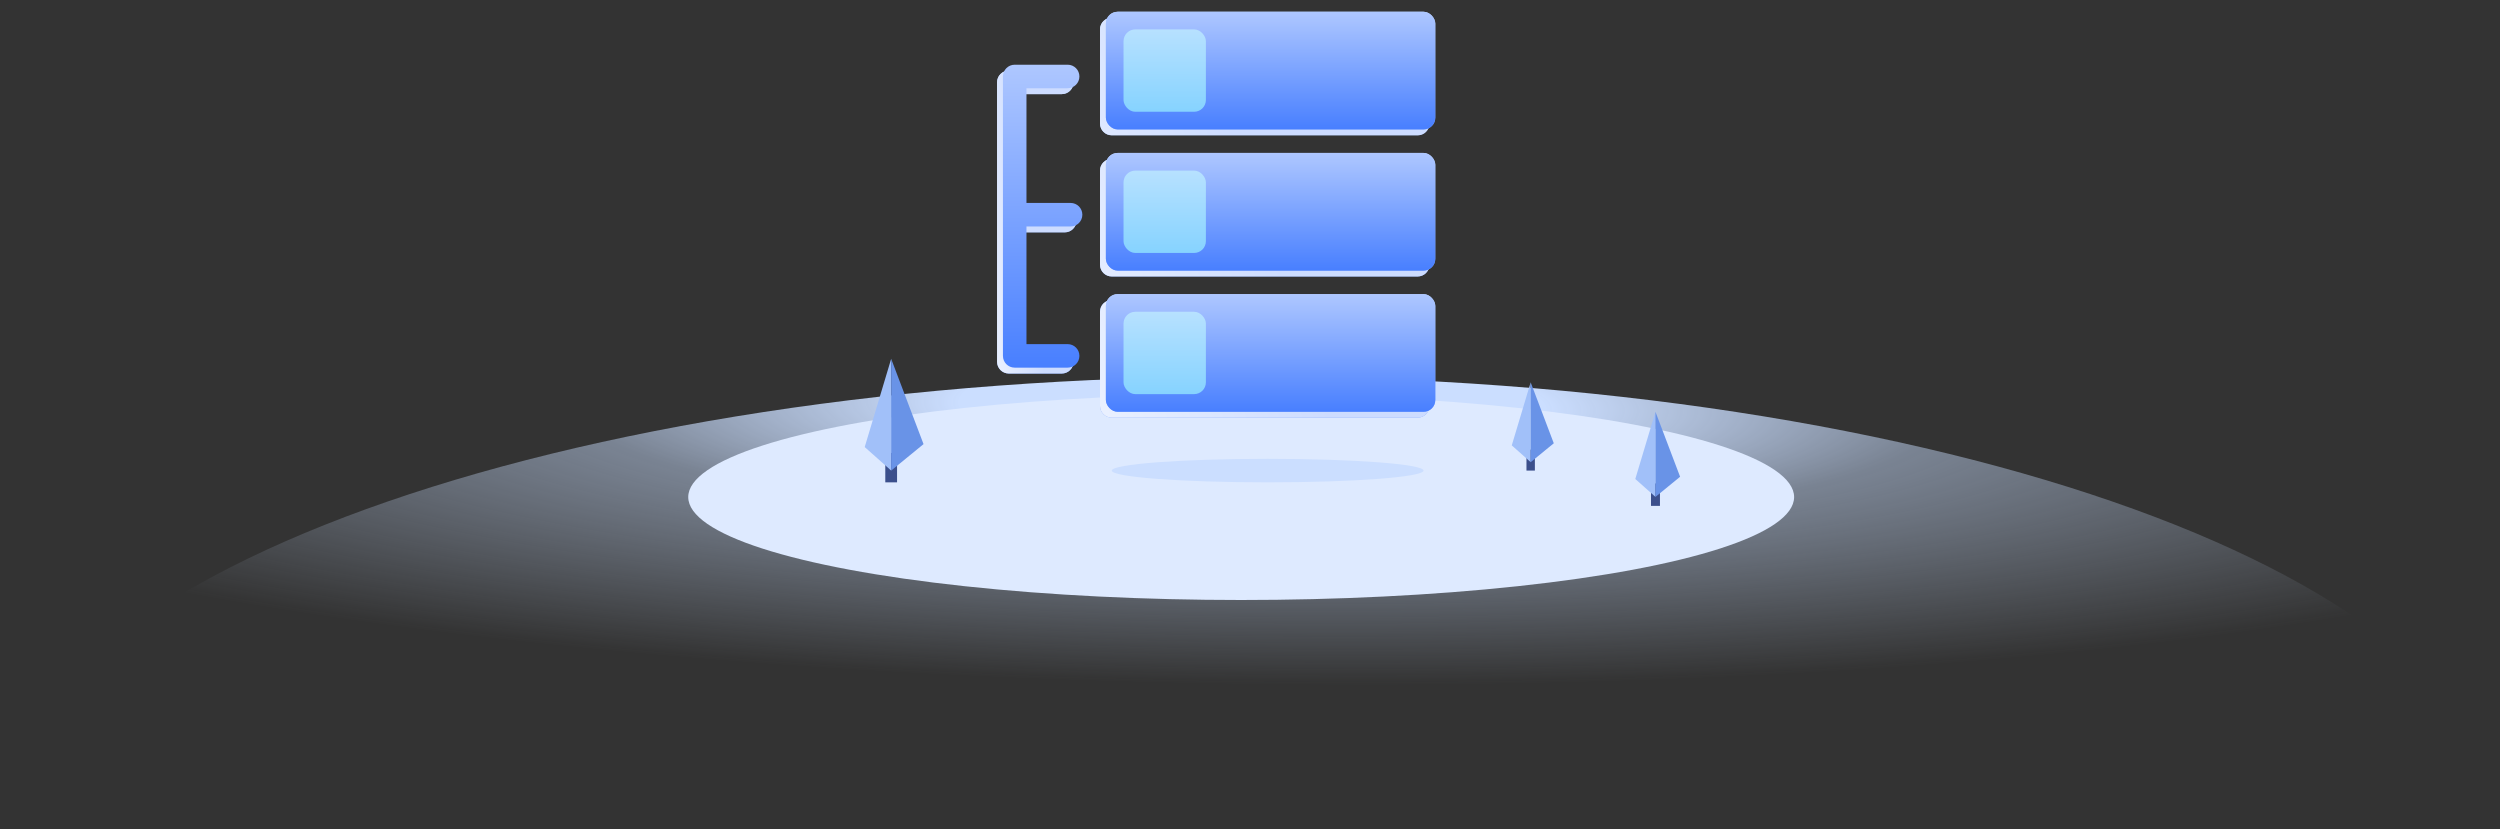 <svg width="425" height="141" viewBox="0 0 425 141" fill="none" xmlns="http://www.w3.org/2000/svg">
<rect x="0" y="0" width="425" height="141" fill="#333333" stroke="none"/>
<path d="M425 141H0C0 98.474 95.139 64 212.5 64C329.861 64 425 98.474 425 141Z" fill="url(#paint0_radial_33222_339277)"/>
<ellipse cx="211" cy="84.5" rx="94" ry="17.5" fill="#DEEAFF"/>
<ellipse rx="26.5" ry="2" transform="matrix(1 0 0 -1 215.5 80)" fill="#CBDEFF"/>
<rect x="259.5" y="76.429" width="1.429" height="3.571" fill="#3B4F8C"/>
<path d="M257 75.714L260.214 65V78.571L257 75.714Z" fill="#A1C0F9"/>
<path d="M260.215 78.571V65L264.143 75.357L260.215 78.571Z" fill="#6993E7"/>
<rect x="280.668" y="82.19" width="1.524" height="3.81" fill="#3B4F8C"/>
<path d="M278 81.429L281.429 70V84.476L278 81.429Z" fill="#A1C0F9"/>
<path d="M281.428 84.476V70L285.618 81.048L281.428 84.476Z" fill="#6993E7"/>
<rect x="150.5" y="77" width="2" height="5" fill="#3B4F8C"/>
<path d="M147 76L151.5 61V80L147 76Z" fill="#A1C0F9"/>
<path d="M151.5 80V61L157 75.5L151.5 80Z" fill="#6993E7"/>
<path fill-rule="evenodd" clip-rule="evenodd" d="M187 5C187 3.895 187.895 3 189 3H241C242.105 3 243 3.895 243 5V21C243 22.105 242.105 23 241 23H189C187.895 23 187 22.105 187 21V5ZM187 29C187 27.895 187.895 27 189 27H241C242.105 27 243 27.895 243 29V45C243 46.105 242.105 47 241 47H189C187.895 47 187 46.105 187 45V29ZM189 51C187.895 51 187 51.895 187 53V69C187 70.105 187.895 71 189 71H241C242.105 71 243 70.105 243 69V53C243 51.895 242.105 51 241 51H189Z" fill="url(#paint1_linear_33222_339277)"/>
<path fill-rule="evenodd" clip-rule="evenodd" d="M187 5C187 3.895 187.895 3 189 3H241C242.105 3 243 3.895 243 5V21C243 22.105 242.105 23 241 23H189C187.895 23 187 22.105 187 21V5ZM187 29C187 27.895 187.895 27 189 27H241C242.105 27 243 27.895 243 29V45C243 46.105 242.105 47 241 47H189C187.895 47 187 46.105 187 45V29ZM189 51C187.895 51 187 51.895 187 53V69C187 70.105 187.895 71 189 71H241C242.105 71 243 70.105 243 69V53C243 51.895 242.105 51 241 51H189Z" fill="url(#paint2_linear_33222_339277)"/>
<rect x="188" y="2" width="56" height="20" rx="2" fill="url(#paint3_linear_33222_339277)"/>
<rect x="188" y="2" width="56" height="20" rx="2" fill="url(#paint4_linear_33222_339277)"/>
<rect x="191" y="5" width="14" height="14" rx="2" fill="url(#paint5_linear_33222_339277)"/>
<rect x="188" y="26" width="56" height="20" rx="2" fill="url(#paint6_linear_33222_339277)"/>
<rect x="188" y="26" width="56" height="20" rx="2" fill="url(#paint7_linear_33222_339277)"/>
<rect x="191" y="29" width="14" height="14" rx="2" fill="url(#paint8_linear_33222_339277)"/>
<rect x="188" y="50" width="56" height="20" rx="2" fill="url(#paint9_linear_33222_339277)"/>
<rect x="188" y="50" width="56" height="20" rx="2" fill="url(#paint10_linear_33222_339277)"/>
<rect x="191" y="53" width="14" height="14" rx="2" fill="url(#paint11_linear_33222_339277)"/>
<path fill-rule="evenodd" clip-rule="evenodd" d="M171.5 12C170.395 12 169.5 12.895 169.5 14V61.5C169.5 62.605 170.395 63.5 171.5 63.5H180.5C181.605 63.5 182.5 62.605 182.5 61.5C182.5 60.395 181.605 59.5 180.5 59.5H173.5V39.5H181C182.105 39.5 183 38.605 183 37.5C183 36.395 182.105 35.5 181 35.5H173.5V16H180.5C181.605 16 182.5 15.105 182.5 14C182.5 12.895 181.605 12 180.5 12H171.5Z" fill="url(#paint12_linear_33222_339277)"/>
<path fill-rule="evenodd" clip-rule="evenodd" d="M171.5 12C170.395 12 169.5 12.895 169.5 14V61.5C169.5 62.605 170.395 63.5 171.5 63.5H180.5C181.605 63.5 182.5 62.605 182.5 61.5C182.5 60.395 181.605 59.5 180.5 59.5H173.5V39.5H181C182.105 39.5 183 38.605 183 37.5C183 36.395 182.105 35.5 181 35.5H173.5V16H180.5C181.605 16 182.5 15.105 182.5 14C182.5 12.895 181.605 12 180.5 12H171.5Z" fill="url(#paint13_linear_33222_339277)"/>
<path fill-rule="evenodd" clip-rule="evenodd" d="M172.5 11C171.395 11 170.5 11.895 170.5 13V60.5C170.5 61.605 171.395 62.5 172.5 62.5H181.5C182.605 62.5 183.5 61.605 183.5 60.5C183.5 59.395 182.605 58.5 181.5 58.5H174.5V38.5H182C183.105 38.5 184 37.605 184 36.5C184 35.395 183.105 34.5 182 34.5H174.5V15H181.5C182.605 15 183.5 14.105 183.5 13C183.5 11.895 182.605 11 181.5 11H172.5Z" fill="url(#paint14_linear_33222_339277)"/>
<defs>
<radialGradient id="paint0_radial_33222_339277" cx="0" cy="0" r="1" gradientUnits="userSpaceOnUse" gradientTransform="translate(213.278 68.915) rotate(90.619) scale(72.089 397.857)">
<stop offset="0.125" stop-color="#CBDEFF"/>
<stop offset="0.293" stop-color="#C9DEFF" stop-opacity="0.47"/>
<stop offset="0.659" stop-color="#CFE2FF" stop-opacity="0"/>
</radialGradient>
<linearGradient id="paint1_linear_33222_339277" x1="196.749" y1="3" x2="196.749" y2="71" gradientUnits="userSpaceOnUse">
<stop stop-color="#B7D4FF"/>
<stop offset="1" stop-color="#7CA4FF"/>
</linearGradient>
<linearGradient id="paint2_linear_33222_339277" x1="193.22" y1="-33.218" x2="153.623" y2="-19.947" gradientUnits="userSpaceOnUse">
<stop offset="0.044" stop-color="#CDDCFF"/>
<stop offset="1" stop-color="#ECF2FF"/>
</linearGradient>
<linearGradient id="paint3_linear_33222_339277" x1="215.298" y1="2" x2="215.298" y2="22" gradientUnits="userSpaceOnUse">
<stop stop-color="#B7D4FF"/>
<stop offset="1" stop-color="#7CA4FF"/>
</linearGradient>
<linearGradient id="paint4_linear_33222_339277" x1="216" y1="2" x2="216" y2="22" gradientUnits="userSpaceOnUse">
<stop stop-color="#AEC7FF"/>
<stop offset="1" stop-color="#487FFF"/>
</linearGradient>
<linearGradient id="paint5_linear_33222_339277" x1="197.824" y1="5" x2="197.824" y2="19" gradientUnits="userSpaceOnUse">
<stop stop-color="#B7E1FF"/>
<stop offset="1" stop-color="#86D3FF"/>
</linearGradient>
<linearGradient id="paint6_linear_33222_339277" x1="215.298" y1="26" x2="215.298" y2="46" gradientUnits="userSpaceOnUse">
<stop stop-color="#B7D4FF"/>
<stop offset="1" stop-color="#7CA4FF"/>
</linearGradient>
<linearGradient id="paint7_linear_33222_339277" x1="216" y1="26" x2="216" y2="46" gradientUnits="userSpaceOnUse">
<stop stop-color="#AEC7FF"/>
<stop offset="1" stop-color="#487FFF"/>
</linearGradient>
<linearGradient id="paint8_linear_33222_339277" x1="197.824" y1="29" x2="197.824" y2="43" gradientUnits="userSpaceOnUse">
<stop stop-color="#B7E1FF"/>
<stop offset="1" stop-color="#86D3FF"/>
</linearGradient>
<linearGradient id="paint9_linear_33222_339277" x1="215.298" y1="50" x2="215.298" y2="70" gradientUnits="userSpaceOnUse">
<stop stop-color="#B7D4FF"/>
<stop offset="1" stop-color="#7CA4FF"/>
</linearGradient>
<linearGradient id="paint10_linear_33222_339277" x1="216" y1="50" x2="216" y2="70" gradientUnits="userSpaceOnUse">
<stop stop-color="#AEC7FF"/>
<stop offset="1" stop-color="#487FFF"/>
</linearGradient>
<linearGradient id="paint11_linear_33222_339277" x1="197.824" y1="53" x2="197.824" y2="67" gradientUnits="userSpaceOnUse">
<stop stop-color="#B7E1FF"/>
<stop offset="1" stop-color="#86D3FF"/>
</linearGradient>
<linearGradient id="paint12_linear_33222_339277" x1="171.502" y1="12" x2="171.502" y2="63.5" gradientUnits="userSpaceOnUse">
<stop stop-color="#B7D4FF"/>
<stop offset="1" stop-color="#7CA4FF"/>
</linearGradient>
<linearGradient id="paint13_linear_33222_339277" x1="170.777" y1="-15.43" x2="161.807" y2="-14.614" gradientUnits="userSpaceOnUse">
<stop offset="0.044" stop-color="#CDDCFF"/>
<stop offset="1" stop-color="#ECF2FF"/>
</linearGradient>
<linearGradient id="paint14_linear_33222_339277" x1="176.25" y1="11" x2="176.25" y2="62.5" gradientUnits="userSpaceOnUse">
<stop stop-color="#AEC7FF"/>
<stop offset="1" stop-color="#487FFF"/>
</linearGradient>
</defs>
</svg>
